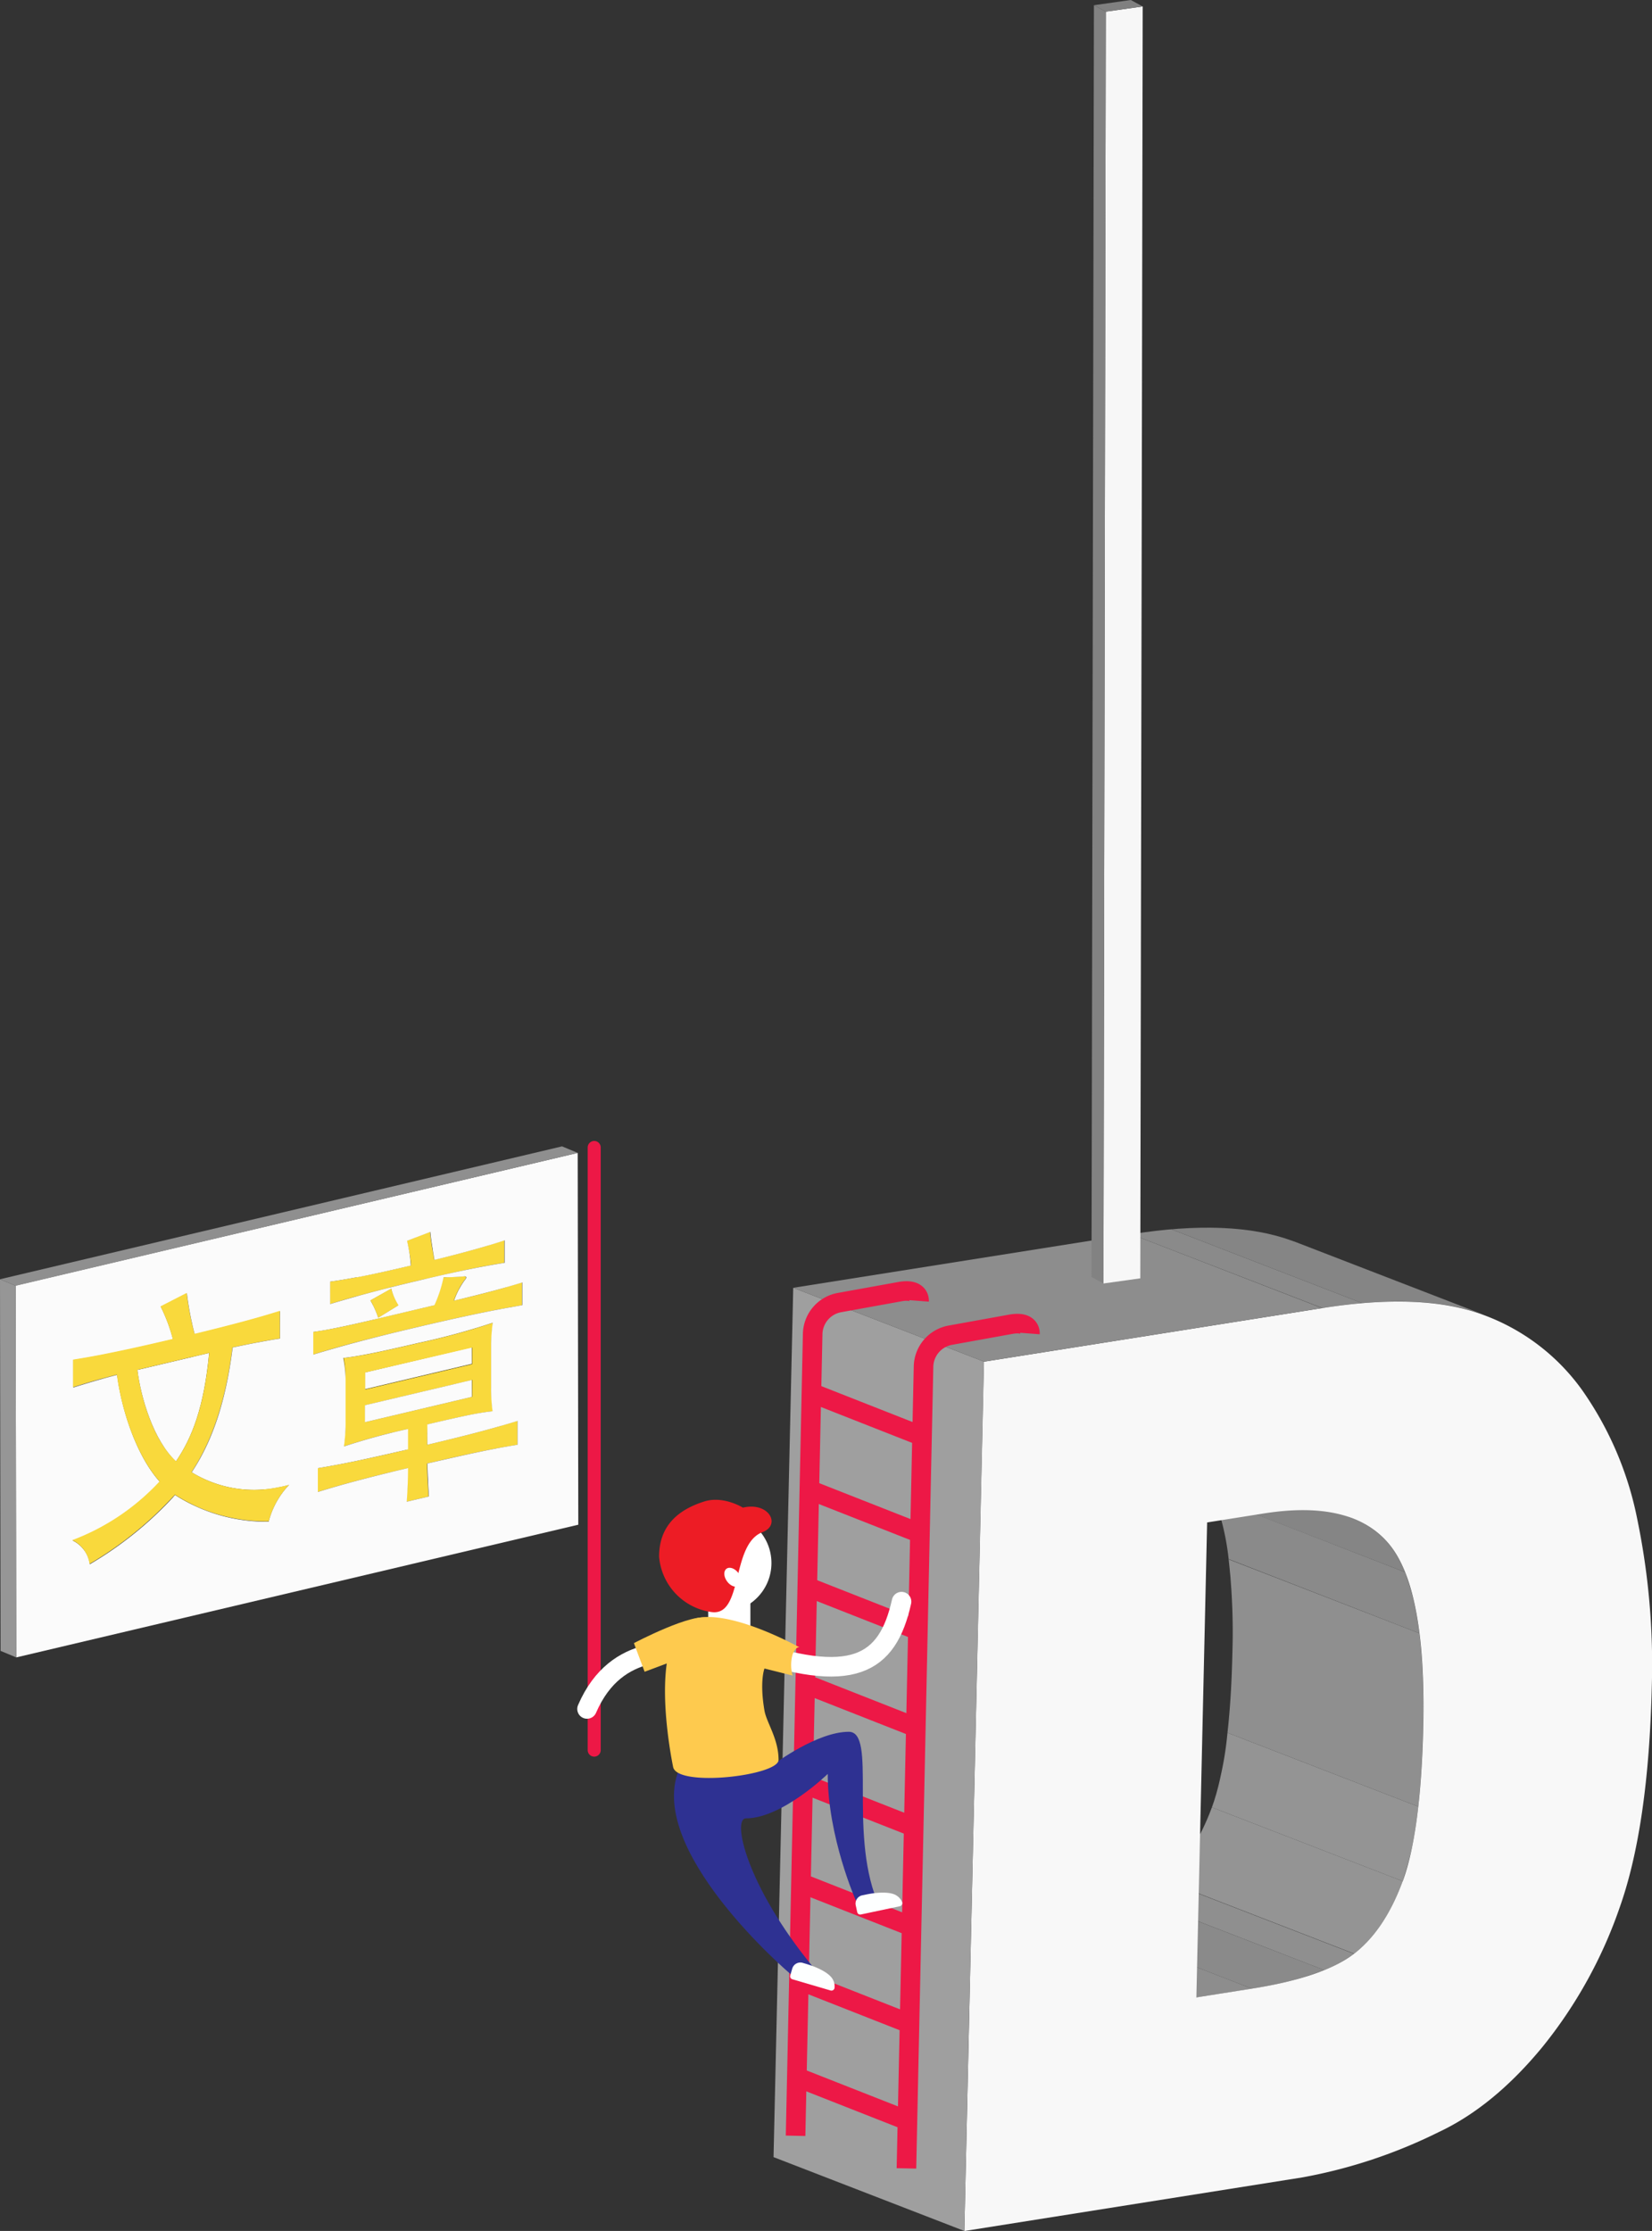 <svg xmlns="http://www.w3.org/2000/svg" xmlns:xlink="http://www.w3.org/1999/xlink" viewBox="0 0 253.33 341.99"><rect x="0" y="0" width="253.33" height="341.99" fill="#333333" stroke="none"/><defs><style>.cls-1,.cls-16,.cls-76,.cls-79{fill:none;}.cls-2{isolation:isolate;}.cls-3{clip-path:url(#clip-path);}.cls-4{fill:#8a8a8a;}.cls-5{fill:#8f8f8f;}.cls-6{fill:#949494;}.cls-7{fill:#8d8d8d;}.cls-8{clip-path:url(#clip-path-2);}.cls-9{fill:#858585;}.cls-10{clip-path:url(#clip-path-3);}.cls-11{fill:#f8f8f8;}.cls-12{fill:#9f9f9f;}.cls-13{fill:#f7f7f7;}.cls-14{fill:#828282;}.cls-15{fill:gray;}.cls-16,.cls-76{stroke:#ed1846;}.cls-16,.cls-76,.cls-79{stroke-miterlimit:10;}.cls-16,.cls-79{stroke-width:3px;}.cls-17{fill:#969696;}.cls-18{clip-path:url(#clip-path-4);}.cls-19{clip-path:url(#clip-path-5);}.cls-20{fill:#958224;}.cls-21{clip-path:url(#clip-path-6);}.cls-22{clip-path:url(#clip-path-7);}.cls-23{clip-path:url(#clip-path-8);}.cls-24{clip-path:url(#clip-path-9);}.cls-25{clip-path:url(#clip-path-10);}.cls-26{fill:#897721;}.cls-27{clip-path:url(#clip-path-11);}.cls-28{clip-path:url(#clip-path-12);}.cls-29{clip-path:url(#clip-path-13);}.cls-30{clip-path:url(#clip-path-14);}.cls-31{clip-path:url(#clip-path-15);}.cls-32{clip-path:url(#clip-path-16);}.cls-33{fill:#847220;}.cls-34{clip-path:url(#clip-path-17);}.cls-35{fill:#8e7b22;}.cls-36{clip-path:url(#clip-path-18);}.cls-37{clip-path:url(#clip-path-19);}.cls-38{clip-path:url(#clip-path-20);}.cls-39{clip-path:url(#clip-path-21);}.cls-40{fill:#fbfbfb;}.cls-41{fill:#f9d93c;}.cls-42{clip-path:url(#clip-path-22);}.cls-43{clip-path:url(#clip-path-23);}.cls-44{clip-path:url(#clip-path-24);}.cls-45{clip-path:url(#clip-path-25);}.cls-46{fill:#999;}.cls-47{fill:#927f23;}.cls-48{clip-path:url(#clip-path-26);}.cls-49{clip-path:url(#clip-path-27);}.cls-50{fill:#968324;}.cls-51{clip-path:url(#clip-path-28);}.cls-52{clip-path:url(#clip-path-29);}.cls-53{clip-path:url(#clip-path-30);}.cls-54{clip-path:url(#clip-path-31);}.cls-55{clip-path:url(#clip-path-32);}.cls-56{clip-path:url(#clip-path-33);}.cls-57{clip-path:url(#clip-path-34);}.cls-58{clip-path:url(#clip-path-35);}.cls-59{clip-path:url(#clip-path-36);}.cls-60{clip-path:url(#clip-path-37);}.cls-61{clip-path:url(#clip-path-38);}.cls-62{clip-path:url(#clip-path-39);}.cls-63{clip-path:url(#clip-path-40);}.cls-64{clip-path:url(#clip-path-41);}.cls-65{clip-path:url(#clip-path-42);}.cls-66{clip-path:url(#clip-path-43);}.cls-67{clip-path:url(#clip-path-44);}.cls-68{clip-path:url(#clip-path-45);}.cls-69{clip-path:url(#clip-path-46);}.cls-70{clip-path:url(#clip-path-47);}.cls-71{clip-path:url(#clip-path-48);}.cls-72{clip-path:url(#clip-path-49);}.cls-73{clip-path:url(#clip-path-50);}.cls-74{clip-path:url(#clip-path-51);}.cls-75{clip-path:url(#clip-path-52);}.cls-76,.cls-79{stroke-linecap:round;}.cls-76{stroke-width:2px;}.cls-77{fill:#fff;}.cls-78{fill:#ed1c25;}.cls-79{stroke:#fff;}.cls-80{fill:#2e3192;}.cls-81{fill:#fdffff;}.cls-82{fill:#feca4e;}</style><clipPath id="clip-path"><path class="cls-1" d="M192,304.85l-29.25-11.33q10.94-1.72,15.62-5.33t7.47-11.14l29.26,11.32q-2.79,7.56-7.47,11.14T192,304.85Z"/></clipPath><clipPath id="clip-path-2"><path class="cls-1" d="M178.19,221.44l29.25,11.32a13.39,13.39,0,0,1,5.6,4q5.67,6.88,5.2,28.07-.36,16-3.14,23.55l-29.26-11.32q2.78-7.55,3.14-23.55.48-21.19-5.19-28.07A13.45,13.45,0,0,0,178.19,221.44Z"/></clipPath><clipPath id="clip-path-3"><path class="cls-1" d="M198.7,190.4,228,201.72l-.57-.21q-9.31-3.42-24.65-1L173.48,189.2q15.33-2.43,24.65,1Z"/></clipPath><clipPath id="clip-path-4"><path class="cls-1" d="M73.58,221.06c1.2-.23,2.31-.42,3.36-.59l2.4,1c-1,.17-2.16.36-3.36.59Z"/></clipPath><clipPath id="clip-path-5"><path class="cls-1" d="M75.54,216.33l-2.4-1a25.26,25.26,0,0,1-.22-3.73l2.4,1A25.26,25.26,0,0,0,75.54,216.33Z"/></clipPath><clipPath id="clip-path-6"><path class="cls-1" d="M76.61,200.69l-2.4-1,3.44-.62,2.4,1Z"/></clipPath><clipPath id="clip-path-7"><path class="cls-1" d="M75.31,206.21l-2.4-1a24.74,24.74,0,0,1,.25-3.44l2.4,1A25,25,0,0,0,75.31,206.21Z"/></clipPath><clipPath id="clip-path-8"><path class="cls-1" d="M65.73,229.4l-2.4-1c-.11-1.65-.19-3.53-.23-5.06l2.4,1C65.54,225.87,65.62,227.75,65.73,229.4Z"/></clipPath><clipPath id="clip-path-9"><path class="cls-1" d="M63.1,223.34c4.35-1,7.67-1.74,10.48-2.28l2.4,1c-2.81.53-6.13,1.26-10.48,2.28Z"/></clipPath><clipPath id="clip-path-10"><path class="cls-1" d="M65.5,221.47l-2.4-1c6.2-1.46,10.31-2.56,13.83-3.65l2.4,1C75.81,218.91,71.7,220,65.5,221.47Z"/></clipPath><clipPath id="clip-path-11"><path class="cls-1" d="M65.5,218.35l-2.4-1c3.35-.79,5.45-1.26,7-1.56,1.21-.23,2.11-.36,3-.46l2.4,1c-.91.1-1.81.23-3,.46C71,217.09,68.85,217.56,65.5,218.35Z"/></clipPath><clipPath id="clip-path-12"><path class="cls-1" d="M62.33,230.2l-2.4-1c.14-1.75.21-3.66.21-5.16l2.39,1C62.54,226.54,62.47,228.45,62.33,230.2Z"/></clipPath><clipPath id="clip-path-13"><path class="cls-1" d="M71.48,193.18c1.25-.23,2.38-.43,3.45-.6l2.4,1c-1.07.17-2.2.37-3.45.6l-.28-.11-.29-.13-.31-.13-.32-.13-.31-.13-.31-.13-.29-.12Z"/></clipPath><clipPath id="clip-path-14"><path class="cls-1" d="M69,194.68l2.4,1c.17.07.15.28-.1.53a11.91,11.91,0,0,0-1.66,3.17l-2.4-1a11.91,11.91,0,0,1,1.66-3.17C69.1,195,69.12,194.75,69,194.68Z"/></clipPath><clipPath id="clip-path-15"><path class="cls-1" d="M69.59,199.38l-2.4-1c4.34-1,7.56-1.88,10.46-2.79l2.4,1C77.15,197.5,73.92,198.34,69.59,199.38Z"/></clipPath><clipPath id="clip-path-16"><path class="cls-1" d="M69,194.68l2.4,1a.61.61,0,0,0-.25,0,30.51,30.51,0,0,1-3.12.13l-2.4-1c1,0,2.46,0,3.12-.12A.49.49,0,0,1,69,194.68Z"/></clipPath><clipPath id="clip-path-17"><path class="cls-1" d="M66.58,200.08l-2.4-1a20,20,0,0,0,1.4-4.29l2.4,1A20,20,0,0,1,66.58,200.08Z"/></clipPath><clipPath id="clip-path-18"><path class="cls-1" d="M66.57,193.13l-2.4-1c4.68-1.15,7.94-2.06,10.76-3l2.4,1C74.51,191.07,71.25,192,66.57,193.13Z"/></clipPath><clipPath id="clip-path-19"><path class="cls-1" d="M61.54,195.35c4.16-1,7.31-1.67,9.94-2.17l2.4,1c-2.63.5-5.78,1.19-9.94,2.17l-.28-.12-.29-.12-.31-.13-.32-.13-.31-.13-.31-.13-.3-.12Z"/></clipPath><clipPath id="clip-path-20"><path class="cls-1" d="M52.7,221.73l-2.4-1a98.84,98.84,0,0,1,9.83-2.68l2.4,1A98.84,98.84,0,0,0,52.7,221.73Z"/></clipPath><clipPath id="clip-path-21"><path class="cls-1" d="M48.7,228.71l-2.4-1c3.53-1.1,7.65-2.21,13.84-3.67l2.39,1C56.34,226.5,52.23,227.61,48.7,228.71Z"/></clipPath><clipPath id="clip-path-22"><path class="cls-1" d="M66.57,193.13l-2.4-1c-.26-1.57-.53-3.13-.63-4.3l2.4,1C66,190,66.31,191.56,66.57,193.13Z"/></clipPath><clipPath id="clip-path-23"><path class="cls-1" d="M52.7,221.73l-2.4-1a25.07,25.07,0,0,0,.26-3.85l2.4,1A25.07,25.07,0,0,1,52.7,221.73Z"/></clipPath><clipPath id="clip-path-24"><path class="cls-1" d="M48.7,225.06l-2.4-1c1.05-.18,2.15-.37,3.34-.6,2.83-.53,6.15-1.25,10.49-2.28l2.4,1c-4.34,1-7.66,1.75-10.49,2.28C50.85,224.69,49.75,224.88,48.7,225.06Z"/></clipPath><clipPath id="clip-path-25"><path class="cls-1" d="M61.12,200.1l-2.4-1a8.35,8.35,0,0,1-1.11-2.55l2.4,1A8.35,8.35,0,0,0,61.12,200.1Z"/></clipPath><clipPath id="clip-path-26"><path class="cls-1" d="M63,194l-2.4-1A22.92,22.92,0,0,0,60,189.2l2.4,1A22.92,22.92,0,0,1,63,194Z"/></clipPath><clipPath id="clip-path-27"><path class="cls-1" d="M58,202l-2.4-1a14.12,14.12,0,0,0-1.19-2.67l2.4,1A14.48,14.48,0,0,1,58,202Z"/></clipPath><clipPath id="clip-path-28"><path class="cls-1" d="M52.68,208.17l-2.4-1c1-.13,2-.27,3.47-.54,1.74-.34,4.11-.85,8-1.76a109.91,109.91,0,0,0,11.45-3.1l2.4,1a106.31,106.31,0,0,1-11.45,3.11c-3.85.9-6.22,1.42-8,1.75C54.73,207.89,53.73,208,52.68,208.17Z"/></clipPath><clipPath id="clip-path-29"><path class="cls-1" d="M53,211.5l-2.4-1a18.34,18.34,0,0,0-.27-3.33l2.4,1A18.34,18.34,0,0,1,53,211.5Z"/></clipPath><clipPath id="clip-path-30"><path class="cls-1" d="M41.21,233.21l-2.4-1a12.84,12.84,0,0,1,3.11-5.58l2.4,1A12.79,12.79,0,0,0,41.21,233.21Z"/></clipPath><clipPath id="clip-path-31"><path class="cls-1" d="M42.63,228l-2.4-1c.56-.11,1.12-.24,1.69-.39l2.4,1C43.75,227.78,43.19,227.91,42.63,228Z"/></clipPath><clipPath id="clip-path-32"><path class="cls-1" d="M48,207.65l-2.4-1c3.85-1.18,8.67-2.5,16-4.22,5.34-1.26,9.31-2.11,12.62-2.74l2.4,1c-3.31.63-7.28,1.48-12.62,2.74C56.68,205.15,51.86,206.47,48,207.65Z"/></clipPath><clipPath id="clip-path-33"><path class="cls-1" d="M48.19,198.9c3.3-1,7.27-2.12,13.35-3.55l2.4,1c-6.08,1.43-10,2.51-13.36,3.55Z"/></clipPath><clipPath id="clip-path-34"><path class="cls-1" d="M48,204.17l-2.4-1c.92-.13,1.82-.28,2.86-.48,1.64-.31,3.62-.75,6.6-1.45l2.4,1c-3,.7-5,1.14-6.6,1.45C49.82,203.89,48.92,204,48,204.17Z"/></clipPath><clipPath id="clip-path-35"><path class="cls-1" d="M50.58,196.46l-2.4-1c1.27-.17,2.63-.4,4.17-.69,2.28-.43,4.95-1,8.29-1.81l2.4,1c-3.34.79-6,1.38-8.29,1.81C53.21,196.06,51.85,196.29,50.58,196.46Z"/></clipPath><clipPath id="clip-path-36"><path class="cls-1" d="M30.62,231.16l-2.4-1a26.29,26.29,0,0,0,10.59,2.05l2.4,1A26.29,26.29,0,0,1,30.62,231.16Z"/></clipPath><clipPath id="clip-path-37"><path class="cls-1" d="M32,227l-2.4-1a18.29,18.29,0,0,0,10.65,1l2.4,1A18.21,18.21,0,0,1,32,227Z"/></clipPath><clipPath id="clip-path-38"><path class="cls-1" d="M29.58,226A19,19,0,0,1,27,224.69l2.4,1A19.55,19.55,0,0,0,32,227Z"/></clipPath><clipPath id="clip-path-39"><path class="cls-1" d="M30.62,231.16l-2.4-1a20.89,20.89,0,0,1-3.81-2l2.4,1A21.53,21.53,0,0,0,30.62,231.16Z"/></clipPath><clipPath id="clip-path-40"><path class="cls-1" d="M29.4,225.69l-2.4-1c3-4.52,5.18-10.42,6.28-19.13l2.4,1C34.58,215.27,32.36,221.17,29.4,225.69Z"/></clipPath><clipPath id="clip-path-41"><path class="cls-1" d="M35.68,206.56l-2.4-1c1.43-.3,2.73-.57,3.93-.79s2.3-.43,3.34-.58l2.4,1c-1,.15-2.14.35-3.34.58S37.11,206.26,35.68,206.56Z"/></clipPath><clipPath id="clip-path-42"><path class="cls-1" d="M27,224l-2.4-1c2.48-3.63,4.32-8.34,5.09-16.62l2.4,1C31.31,215.64,29.47,220.35,27,224Z"/></clipPath><clipPath id="clip-path-43"><path class="cls-1" d="M29.85,204.49l-2.4-1c5.75-1.4,9.72-2.46,13.09-3.53l2.4,1C39.57,202,35.6,203.09,29.85,204.49Z"/></clipPath><clipPath id="clip-path-44"><path class="cls-1" d="M13.73,239.74l-2.4-1a55.92,55.92,0,0,0,13.08-10.61l2.4,1A55.92,55.92,0,0,1,13.73,239.74Z"/></clipPath><clipPath id="clip-path-45"><path class="cls-1" d="M29.85,204.49l-2.4-1a46.73,46.73,0,0,1-1.2-6.27l2.4,1A46.73,46.73,0,0,0,29.85,204.49Z"/></clipPath><clipPath id="clip-path-46"><path class="cls-1" d="M13.73,239.74l-2.4-1a4.74,4.74,0,0,0-2.64-3.64l2.4,1A4.75,4.75,0,0,1,13.73,239.74Z"/></clipPath><clipPath id="clip-path-47"><path class="cls-1" d="M11.09,236.1l-2.4-1a35.06,35.06,0,0,0,13.38-9l2.4,1A35.06,35.06,0,0,1,11.09,236.1Z"/></clipPath><clipPath id="clip-path-48"><path class="cls-1" d="M27,224l-2.4-1c-3.46-3.19-5.4-9.74-5.92-14l2.4,1C21.59,214.24,23.53,220.79,27,224Z"/></clipPath><clipPath id="clip-path-49"><path class="cls-1" d="M26.48,205.29l-2.4-1a25.43,25.43,0,0,0-1.87-5l2.4,1A25.58,25.58,0,0,1,26.48,205.29Z"/></clipPath><clipPath id="clip-path-50"><path class="cls-1" d="M24.47,227.13l-2.4-1c-3.53-3.93-5.84-10.91-6.55-16.38l2.4,1C18.63,216.22,20.94,223.2,24.47,227.13Z"/></clipPath><clipPath id="clip-path-51"><path class="cls-1" d="M11.2,212.68l-2.4-1c2-.63,4.19-1.29,6.72-1.93l2.4,1C15.39,211.39,13.17,212.05,11.2,212.68Z"/></clipPath><clipPath id="clip-path-52"><path class="cls-1" d="M11.19,208.46l-2.4-1c1.2-.18,2.47-.4,3.86-.67,3-.58,6.67-1.37,11.43-2.49l2.4,1c-4.76,1.12-8.39,1.91-11.43,2.49C13.66,208.05,12.39,208.27,11.19,208.46Z"/></clipPath></defs><title>资源 11</title><g id="图层_2" data-name="图层 2"><g id="D"><g class="cls-2"><g class="cls-2"><g class="cls-3"><g class="cls-2"><path class="cls-4" d="M192,304.85l-29.25-11.33a51.27,51.27,0,0,0,11.07-2.83L203.08,302A51.33,51.33,0,0,1,192,304.85"/><path class="cls-5" d="M203.08,302l-29.26-11.32a19.12,19.12,0,0,0,4.55-2.5l0,0,29.25,11.32,0,0a19.53,19.53,0,0,1-4.55,2.5"/><path class="cls-6" d="M207.66,299.48l-29.25-11.32c3.1-2.39,5.59-6.1,7.43-11.11l29.26,11.32q-2.78,7.53-7.44,11.11"/></g></g></g><polygon class="cls-7" points="183.46 306.2 154.2 294.88 162.75 293.52 192 304.85 183.46 306.2"/><g class="cls-2"><g class="cls-8"><g class="cls-2"><path class="cls-6" d="M215.1,288.37l-29.26-11.32a50.34,50.34,0,0,0,2.39-11.43l29.26,11.32a50.64,50.64,0,0,1-2.39,11.43"/><path class="cls-5" d="M217.49,276.94l-29.26-11.32q.6-5.3.75-12.12a99.6,99.6,0,0,0-.57-14.46l29.25,11.33a100.82,100.82,0,0,1,.58,14.45q-.17,6.82-.75,12.12"/><path class="cls-4" d="M217.66,250.37,188.41,239a38.56,38.56,0,0,0-2.21-9.38L215.45,241a38,38,0,0,1,2.21,9.38"/><path class="cls-9" d="M215.45,241,186.2,229.66a16.14,16.14,0,0,0-2.41-4.23,13.45,13.45,0,0,0-5.6-4l29.25,11.32a13.39,13.39,0,0,1,5.6,4,15.93,15.93,0,0,1,2.41,4.24"/></g></g></g><g class="cls-2"><g class="cls-10"><g class="cls-2"><path class="cls-4" d="M202.73,200.52,173.48,189.2q3.2-.51,6.14-.76l29.26,11.32q-2.94.26-6.15.76"/><path class="cls-9" d="M208.88,199.76l-29.26-11.32q11.15-1,18.51,1.74l.57.22L228,201.72l-.57-.21q-7.37-2.7-18.5-1.75"/></g></g></g><path class="cls-11" d="M251.11,233.08a109.89,109.89,0,0,1,2.19,25.37q-.5,21.36-4.87,33.79a70.49,70.49,0,0,1-11.89,21.53q-7.5,9.12-15.95,13.08a78.43,78.43,0,0,1-20.88,6.93L147.88,342l3-133.26,51.84-8.21q15.33-2.43,24.65,1a32.26,32.26,0,0,1,15.28,11.61A51.93,51.93,0,0,1,251.11,233.08Zm-36,55.29q2.76-7.55,3.14-23.55.48-21.18-5.2-28.07T193.81,232l-8.7,1.38-1.65,72.81,8.54-1.35q10.94-1.74,15.63-5.34t7.47-11.14"/><polygon class="cls-12" points="147.88 341.99 118.62 330.67 121.64 197.41 150.9 208.73 147.88 341.99"/><polygon class="cls-7" points="150.9 208.73 121.64 197.41 173.48 189.2 202.73 200.52 150.9 208.73"/></g><g id="Pole"><g class="cls-2"><polygon class="cls-13" points="175.23 0.99 174.86 195.96 169.21 196.75 169.57 1.79 175.23 0.99"/><polygon class="cls-14" points="169.21 196.75 167.38 195.76 167.75 0.8 169.57 1.79 169.21 196.75"/><polygon class="cls-15" points="169.57 1.79 167.75 0.8 173.4 0 175.23 0.99 169.57 1.79"/></g></g><g id="梯子"><path class="cls-16" d="M122,327.4l2.62-122.86a5,5,0,0,1,4.14-4.87L138,198c3.09-.56,2.94,1.42,2.94,1.42"/><path class="cls-16" d="M139,332.4l2.62-122.86a5,5,0,0,1,4.14-4.87L155,203c3.09-.56,2.94,1.42,2.94,1.42"/><line class="cls-16" x1="124.41" y1="213.49" x2="140.98" y2="220.01"/><line class="cls-16" x1="124.41" y1="228.49" x2="140.98" y2="235.01"/><line class="cls-16" x1="124.41" y1="243.49" x2="140.98" y2="250.01"/><line class="cls-16" x1="124.41" y1="258.49" x2="140.98" y2="265.01"/><line class="cls-16" x1="123.41" y1="273.49" x2="139.98" y2="280.01"/><line class="cls-16" x1="122.41" y1="288.49" x2="138.98" y2="295.01"/><line class="cls-16" x1="122.41" y1="303.49" x2="138.98" y2="310.01"/><line class="cls-16" x1="138.98" y1="325.01" x2="122.41" y2="318.49"/></g><g id="文章"><g class="cls-2"><polygon class="cls-17" points="79.34 221.47 76.94 220.47 76.93 216.82 79.33 217.81 79.34 221.47"/><g class="cls-2"><g class="cls-18"><g class="cls-2"><path class="cls-4" d="M76,222.06l-2.4-1c1.2-.23,2.31-.42,3.36-.59l2.4,1c-1,.17-2.16.36-3.36.59"/></g></g></g><g class="cls-2"><g class="cls-19"><g class="cls-2"><path class="cls-9" d="M75.54,216.33l-2.4-1v-.07l2.4,1v.07"/><path class="cls-4" d="M75.53,216.26l-2.4-1a25.1,25.1,0,0,1-.21-3.66l2.4,1a25.1,25.1,0,0,0,.21,3.66"/></g></g></g><polygon class="cls-17" points="80.05 200.07 77.65 199.07 77.65 195.59 80.05 196.59 80.05 200.07"/><polygon class="cls-17" points="75.32 212.6 72.92 211.6 72.91 205.21 75.31 206.21 75.32 212.6"/><polygon class="cls-20" points="72.36 214.13 69.96 213.13 69.95 210.54 72.35 211.54 72.36 214.13"/><g class="cls-2"><g class="cls-21"><g class="cls-2"><path class="cls-4" d="M76.61,200.69l-2.4-1,3.44-.62,2.4,1-3.44.62"/></g></g></g><g class="cls-2"><g class="cls-22"><g class="cls-2"><path class="cls-4" d="M75.31,206.21l-2.4-1a26.35,26.35,0,0,1,.2-3.11l2.4,1a26.66,26.66,0,0,0-.2,3.12"/><path class="cls-5" d="M75.51,203.09l-2.4-1c0-.13,0-.24,0-.33l2.4,1c0,.1,0,.21,0,.33"/></g></g></g><g class="cls-2"><g class="cls-23"><g class="cls-2"><path class="cls-4" d="M65.73,229.4l-2.4-1c-.11-1.65-.19-3.53-.23-5.06l2.4,1c0,1.53.12,3.41.23,5.06"/></g></g></g><g class="cls-2"><g class="cls-24"><g class="cls-2"><path class="cls-4" d="M65.5,224.34l-2.4-1c4.35-1,7.67-1.74,10.48-2.28l2.4,1c-2.81.53-6.13,1.26-10.48,2.28"/></g></g></g><polygon class="cls-20" points="72.35 209.06 69.95 208.07 69.94 205.52 72.34 206.52 72.35 209.06"/><polygon class="cls-5" points="62.33 230.2 59.93 229.2 63.33 228.4 65.73 229.4 62.33 230.2"/><g class="cls-2"><g class="cls-25"><g class="cls-2"><path class="cls-26" d="M65.5,221.47l-2.4-1c6.2-1.46,10.31-2.56,13.83-3.65l2.4,1c-3.52,1.09-7.63,2.19-13.83,3.65"/></g></g></g><polygon class="cls-17" points="77.33 193.58 74.93 192.58 74.93 189.14 77.33 190.14 77.33 193.58"/><polygon class="cls-17" points="65.5 221.47 63.1 220.47 63.1 217.35 65.5 218.35 65.5 221.47"/><g class="cls-2"><g class="cls-27"><g class="cls-2"><path class="cls-4" d="M65.5,218.35l-2.4-1c3.35-.79,5.45-1.26,7-1.56,1.21-.23,2.11-.36,3-.46l2.4,1c-.91.1-1.81.23-3,.46-1.57.3-3.67.77-7,1.56"/></g></g></g><g class="cls-2"><g class="cls-28"><g class="cls-2"><path class="cls-26" d="M62.33,230.2l-2.4-1c.14-1.75.21-3.66.21-5.16l2.39,1c0,1.5-.06,3.41-.2,5.16"/></g></g></g><g class="cls-2"><g class="cls-29"><g class="cls-2"><path class="cls-4" d="M50.58,199.9l-2.39-1c3.3-1,7.27-2.12,13.35-3.55,4.16-1,7.31-1.67,9.94-2.17,1.25-.23,2.38-.43,3.45-.6l2.4,1c-1.07.17-2.2.37-3.45.6-2.63.5-5.78,1.19-9.94,2.17-6.08,1.43-10,2.51-13.36,3.55"/></g></g></g><polygon class="cls-20" points="62.53 222.18 60.13 221.18 60.13 218.06 62.53 219.05 62.53 222.18"/><g class="cls-2"><g class="cls-30"><g class="cls-2"><path class="cls-5" d="M69.59,199.38l-2.4-1a11.91,11.91,0,0,1,1.66-3.17.73.73,0,0,0,.21-.34l2.4,1a.73.73,0,0,1-.21.34,11.91,11.91,0,0,0-1.66,3.17"/><path class="cls-4" d="M71.46,195.87l-2.4-1v-.06l2.4,1v.06"/><path class="cls-9" d="M71.46,195.81l-2.4-1a.18.18,0,0,0-.11-.13l2.4,1a.18.18,0,0,1,.11.13"/></g></g></g><g class="cls-2"><g class="cls-31"><g class="cls-2"><path class="cls-26" d="M69.59,199.38l-2.4-1c4.34-1,7.56-1.88,10.46-2.79l2.4,1c-2.9.91-6.13,1.75-10.46,2.79"/></g></g></g><g class="cls-2"><g class="cls-32"><g class="cls-2"><path class="cls-33" d="M68,195.79l-2.4-1c1,0,2.38,0,3.07-.12l2.4,1c-.69.07-2,.13-3.07.12"/><path class="cls-26" d="M71.05,195.67l-2.4-1h.07l2.4,1h-.07"/><path class="cls-33" d="M71.12,195.66l-2.4-1a.51.51,0,0,1,.23,0l2.4,1a.51.51,0,0,0-.23,0"/></g></g></g><g class="cls-2"><g class="cls-34"><g class="cls-2"><path class="cls-35" d="M66.58,200.08l-2.4-1a20,20,0,0,0,1.4-4.29l2.4,1a20,20,0,0,1-1.4,4.29"/></g></g></g><g class="cls-2"><g class="cls-36"><g class="cls-2"><path class="cls-26" d="M66.57,193.13l-2.4-1c4.68-1.15,7.94-2.06,10.76-3l2.4,1c-2.82.93-6.08,1.84-10.76,3"/></g></g></g><polygon class="cls-35" points="55.96 218.01 53.56 217.01 69.96 213.13 72.36 214.13 55.96 218.01"/><g class="cls-2"><g class="cls-37"><g class="cls-2"><path class="cls-4" d="M50.58,199.9l-2.39-1c3.3-1,7.27-2.12,13.35-3.55,4.16-1,7.31-1.67,9.94-2.17,1.25-.23,2.38-.43,3.45-.6l2.4,1c-1.07.17-2.2.37-3.45.6-2.63.5-5.78,1.19-9.94,2.17-6.08,1.43-10,2.51-13.36,3.55"/></g></g></g><polygon class="cls-17" points="55.96 218.01 53.56 217.01 53.56 214.41 55.96 215.41 55.96 218.01"/><polygon class="cls-5" points="55.96 215.41 53.56 214.41 69.95 210.54 72.35 211.54 55.96 215.41"/><g class="cls-2"><g class="cls-38"><g class="cls-2"><path class="cls-4" d="M52.7,221.73l-2.4-1a98.84,98.84,0,0,1,9.83-2.68l2.4,1a98.84,98.84,0,0,0-9.83,2.68"/></g></g></g><polygon class="cls-35" points="55.95 212.95 53.55 211.95 69.95 208.07 72.35 209.06 55.95 212.95"/><g class="cls-2"><g class="cls-39"><g class="cls-2"><path class="cls-4" d="M48.7,228.71l-2.4-1c3.53-1.1,7.65-2.21,13.84-3.67l2.39,1c-6.19,1.46-10.3,2.57-13.83,3.67"/></g></g></g><polygon class="cls-5" points="55.95 210.39 53.55 209.39 69.94 205.52 72.34 206.52 55.95 210.39"/><polygon class="cls-17" points="55.95 212.95 53.55 211.95 53.55 209.39 55.95 210.39 55.95 212.95"/><polygon class="cls-40" points="72.34 206.52 72.35 209.06 55.95 212.95 55.95 210.39 72.34 206.52"/><path class="cls-41" d="M65.5,221.47c6.2-1.46,10.31-2.56,13.83-3.65v3.65c-1,.17-2.16.36-3.36.59-2.81.53-6.13,1.26-10.48,2.28,0,1.53.12,3.41.23,5.06l-3.4.8c.14-1.75.21-3.66.2-5.16-6.19,1.46-10.3,2.57-13.83,3.67v-3.65c1-.18,2.15-.37,3.34-.6,2.83-.53,6.15-1.25,10.49-2.28v-3.13a98.84,98.84,0,0,0-9.83,2.68,25.07,25.07,0,0,0,.26-3.85V211.5a18.34,18.34,0,0,0-.27-3.33c1-.13,2-.28,3.47-.55,1.74-.33,4.11-.85,8-1.75a106.31,106.31,0,0,0,11.45-3.11,25,25,0,0,0-.25,3.45v6.39a25.26,25.26,0,0,0,.22,3.73c-.91.1-1.81.23-3,.46-1.57.3-3.67.77-7,1.56ZM56,218l16.4-3.88v-2.59L56,215.41V218m0-7.62V213l16.4-3.88v-2.55L56,210.39"/><polygon class="cls-40" points="72.35 211.54 72.36 214.13 55.96 218.01 55.96 215.41 72.35 211.54"/><g class="cls-2"><g class="cls-42"><g class="cls-2"><path class="cls-4" d="M66.57,193.13l-2.4-1c-.26-1.57-.53-3.13-.63-4.3l2.4,1c.1,1.17.37,2.73.63,4.3"/></g></g></g><g class="cls-2"><g class="cls-43"><g class="cls-2"><path class="cls-35" d="M52.7,221.73l-2.4-1,0-.17,2.39,1a1,1,0,0,1,0,.17"/><path class="cls-26" d="M52.72,221.56l-2.39-1a25.73,25.73,0,0,0,.23-3.68l2.4,1a24.27,24.27,0,0,1-.24,3.68"/></g></g></g><g class="cls-2"><g class="cls-44"><g class="cls-2"><path class="cls-26" d="M48.7,225.06l-2.4-1c1.05-.18,2.15-.37,3.34-.6,2.83-.53,6.15-1.25,10.49-2.28l2.4,1c-4.34,1-7.66,1.75-10.49,2.28-1.19.23-2.29.42-3.34.6"/></g></g></g><polygon class="cls-20" points="48.7 228.71 46.3 227.71 46.3 224.06 48.7 225.06 48.7 228.71"/><polygon class="cls-35" points="57.46 202.24 55.06 201.24 64.18 199.09 66.58 200.08 57.46 202.24"/><g class="cls-2"><g class="cls-45"><g class="cls-2"><path class="cls-9" d="M61.12,200.1l-2.4-1a8.35,8.35,0,0,1-1.11-2.55l2.4,1a8.35,8.35,0,0,0,1.11,2.55"/></g></g></g><polygon class="cls-46" points="58.01 202.02 55.61 201.02 58.72 199.1 61.12 200.1 58.01 202.02"/><polygon class="cls-47" points="62.37 190.2 59.97 189.2 63.54 187.83 65.94 188.83 62.37 190.2"/><g class="cls-2"><g class="cls-48"><g class="cls-2"><path class="cls-26" d="M63,194l-2.4-1c0-.55-.12-1.11-.22-1.68l2.4,1c.1.57.17,1.13.22,1.68"/><path class="cls-33" d="M62.82,192.28l-2.4-1c-.12-.69-.27-1.38-.45-2.08l2.4,1c.18.7.33,1.39.45,2.08"/></g></g></g><polygon class="cls-20" points="52.95 217.88 50.56 216.88 50.55 210.5 52.95 211.5 52.95 217.88"/><g class="cls-2"><g class="cls-49"><g class="cls-2"><path class="cls-33" d="M58,202l-2.4-1a14.12,14.12,0,0,0-1.19-2.67l2.4,1A14.48,14.48,0,0,1,58,202"/></g></g></g><polygon class="cls-50" points="56.82 199.35 54.42 198.35 57.61 196.55 60.01 197.54 56.82 199.35"/><g class="cls-2"><g class="cls-51"><g class="cls-2"><path class="cls-26" d="M52.68,208.17l-2.4-1c1-.13,2-.27,3.47-.54,1.74-.34,4.11-.85,8-1.76a109.91,109.91,0,0,0,11.45-3.1l2.4,1a106.31,106.31,0,0,1-11.45,3.11c-3.85.9-6.22,1.42-8,1.75-1.42.27-2.42.42-3.47.55"/></g></g></g><g class="cls-2"><g class="cls-52"><g class="cls-2"><path class="cls-26" d="M53,211.5l-2.4-1a19.4,19.4,0,0,0-.22-3.06l2.4,1A19.4,19.4,0,0,1,53,211.5"/><path class="cls-33" d="M52.73,208.44l-2.4-1a2.56,2.56,0,0,0,0-.27l2.4,1a2.56,2.56,0,0,1,0,.27"/></g></g></g><g class="cls-2"><g class="cls-53"><g class="cls-2"><path class="cls-5" d="M41.21,233.21l-2.4-1a12.84,12.84,0,0,1,3.11-5.58l2.4,1a12.79,12.79,0,0,0-3.11,5.58"/></g></g></g><g class="cls-2"><g class="cls-54"><g class="cls-2"><path class="cls-26" d="M42.63,228l-2.4-1c.56-.11,1.12-.24,1.69-.39l2.4,1c-.57.15-1.13.28-1.69.38"/></g></g></g><g class="cls-2"><g class="cls-55"><g class="cls-2"><path class="cls-4" d="M48,207.65l-2.4-1c3.85-1.18,8.67-2.5,16-4.22,5.34-1.26,9.31-2.11,12.62-2.74l2.4,1c-3.31.63-7.28,1.48-12.62,2.74-7.31,1.72-12.13,3-16,4.22"/></g></g></g><g class="cls-2"><g class="cls-56"><g class="cls-2"><path class="cls-4" d="M50.58,199.9l-2.39-1c3.3-1,7.27-2.12,13.35-3.55,4.16-1,7.31-1.67,9.94-2.17,1.25-.23,2.38-.43,3.45-.6l2.4,1c-1.07.17-2.2.37-3.45.6-2.63.5-5.78,1.19-9.94,2.17-6.08,1.43-10,2.51-13.36,3.55"/></g></g></g><path class="cls-41" d="M76.61,200.69c-3.31.63-7.28,1.48-12.62,2.74-7.31,1.72-12.13,3-16,4.22v-3.48c.92-.13,1.82-.28,2.86-.48,1.63-.31,3.62-.75,6.6-1.45l9.12-2.16a20,20,0,0,0,1.4-4.29,30.51,30.51,0,0,0,3.12-.13c.41,0,.48.2.15.55a11.91,11.91,0,0,0-1.66,3.17c4.33-1,7.56-1.88,10.46-2.79v3.48Z"/><polygon class="cls-20" points="48.01 207.65 45.61 206.65 45.6 203.17 48 204.17 48.01 207.65"/><g class="cls-2"><g class="cls-57"><g class="cls-2"><path class="cls-26" d="M48,204.17l-2.4-1c.92-.13,1.82-.28,2.86-.48,1.64-.31,3.62-.75,6.6-1.45l2.4,1c-3,.7-5,1.14-6.6,1.45-1,.2-1.94.35-2.86.48"/></g></g></g><path class="cls-41" d="M63.94,196.35c-6.08,1.43-10,2.51-13.36,3.55v-3.44c1.27-.17,2.63-.4,4.17-.69,2.28-.43,5-1,8.29-1.81a22.92,22.92,0,0,0-.67-3.76l3.57-1.37c.1,1.17.37,2.73.63,4.3,4.68-1.15,7.94-2.06,10.76-3v3.44c-1.07.17-2.2.37-3.45.6C71.25,194.68,68.1,195.37,63.94,196.35Z"/><polygon class="cls-20" points="50.59 199.9 48.19 198.9 48.18 195.46 50.58 196.46 50.59 199.9"/><g class="cls-2"><g class="cls-58"><g class="cls-2"><path class="cls-26" d="M50.58,196.46l-2.4-1c1.27-.17,2.63-.4,4.17-.69,2.28-.43,4.95-1,8.29-1.81l2.4,1c-3.34.79-6,1.38-8.29,1.81-1.54.29-2.9.52-4.17.69"/></g></g></g><g class="cls-2"><g class="cls-59"><g class="cls-2"><path class="cls-9" d="M30.62,231.16l-2.4-1a26.29,26.29,0,0,0,10.59,2.05l2.4,1a26.29,26.29,0,0,1-10.59-2.05"/></g></g></g><polygon class="cls-17" points="42.95 205.19 40.55 204.19 40.54 199.96 42.94 200.96 42.95 205.19"/><g class="cls-2"><g class="cls-60"><g class="cls-2"><path class="cls-33" d="M32,227l-2.4-1a18.06,18.06,0,0,0,9.06,1.26l2.4,1A18.06,18.06,0,0,1,32,227"/><path class="cls-26" d="M41,228.26l-2.4-1q.8-.09,1.59-.24l2.4,1c-.53.11-1.06.19-1.59.25"/></g></g></g><g class="cls-2"><g class="cls-61"><g class="cls-2"><path class="cls-9" d="M32,227l-2.4-1A19,19,0,0,1,27,224.69l2.4,1A19.55,19.55,0,0,0,32,227"/></g></g></g><g class="cls-2"><g class="cls-62"><g class="cls-2"><path class="cls-33" d="M30.62,231.16l-2.4-1a20.89,20.89,0,0,1-3.81-2l2.4,1a21.53,21.53,0,0,0,3.81,2"/></g></g></g><g class="cls-2"><g class="cls-63"><g class="cls-2"><path class="cls-5" d="M29.4,225.69l-2.4-1c2.84-4.33,5-9.93,6.14-18.07l2.4,1c-1.15,8.14-3.3,13.73-6.14,18.07"/><path class="cls-4" d="M35.54,207.62l-2.4-1c0-.35.09-.7.14-1.06l2.4,1c0,.36-.09.71-.14,1.06"/></g></g></g><g class="cls-2"><g class="cls-64"><g class="cls-2"><path class="cls-4" d="M35.68,206.56l-2.4-1c1.43-.3,2.73-.57,3.93-.79s2.3-.43,3.34-.58l2.4,1c-1,.15-2.14.35-3.34.58s-2.5.49-3.93.79"/></g></g></g><g class="cls-2"><g class="cls-65"><g class="cls-2"><path class="cls-35" d="M27,224l-2.4-1c2.15-3.16,3.83-7.13,4.74-13.56l2.4,1c-.91,6.44-2.59,10.41-4.74,13.57"/><path class="cls-26" d="M31.73,210.41l-2.4-1c.13-1,.25-2,.35-3.06l2.4,1c-.1,1.08-.22,2.09-.35,3"/></g></g></g><g class="cls-2"><g class="cls-66"><g class="cls-2"><path class="cls-26" d="M29.85,204.49l-2.4-1c5.75-1.4,9.72-2.46,13.09-3.53l2.4,1c-3.37,1.07-7.34,2.13-13.09,3.53"/></g></g></g><g class="cls-2"><g class="cls-67"><g class="cls-2"><path class="cls-4" d="M13.73,239.74l-2.4-1,.35-.18,2.4,1-.35.18"/><path class="cls-5" d="M14.08,239.56l-2.4-1a57.43,57.43,0,0,0,12.73-10.43l2.4,1a57.43,57.43,0,0,1-12.73,10.43"/></g></g></g><g class="cls-2"><g class="cls-68"><g class="cls-2"><path class="cls-9" d="M29.85,204.49l-2.4-1c-.34-1.32-.67-2.82-.9-4.2l2.4,1c.23,1.38.56,2.88.9,4.2"/><path class="cls-4" d="M29,200.29l-2.4-1c-.13-.74-.23-1.44-.3-2.07l2.4,1c.07.62.17,1.33.3,2.07"/></g></g></g><g class="cls-2"><g class="cls-69"><g class="cls-2"><path class="cls-26" d="M13.73,239.74l-2.4-1v0l2.4,1v0"/><path class="cls-33" d="M13.72,239.71l-2.4-1a4.73,4.73,0,0,0-2.63-3.61l2.4,1a4.73,4.73,0,0,1,2.63,3.61"/></g></g></g><g class="cls-2"><g class="cls-70"><g class="cls-2"><path class="cls-26" d="M11.09,236.1l-2.4-1a31.93,31.93,0,0,0,4.51-2l2.4,1a31.93,31.93,0,0,1-4.51,2"/><path class="cls-35" d="M15.6,234.05l-2.4-1a35.69,35.69,0,0,0,8.87-6.92l2.4,1a35.69,35.69,0,0,1-8.87,6.92"/></g></g></g><g class="cls-2"><g class="cls-71"><g class="cls-2"><path class="cls-9" d="M27,224l-2.4-1c-3.13-2.89-5-8.52-5.73-12.73l2.4,1c.72,4.21,2.6,9.84,5.73,12.73"/><path class="cls-4" d="M21.26,211.25l-2.4-1c-.08-.45-.14-.88-.19-1.29l2.4,1c.05.41.11.84.19,1.29"/></g></g></g><path class="cls-40" d="M21.07,210l11-2.6c-.77,8.28-2.61,13-5.09,16.62C23.53,220.79,21.59,214.24,21.07,210Z"/><polygon class="cls-5" points="21.07 209.96 18.67 208.96 29.68 206.36 32.08 207.36 21.07 209.96"/><polygon class="cls-20" points="24.61 200.27 22.21 199.27 26.25 197.22 28.65 198.22 24.61 200.27"/><g class="cls-2"><g class="cls-72"><g class="cls-2"><path class="cls-33" d="M26.48,205.29l-2.4-1a25.43,25.43,0,0,0-1.87-5l2.4,1a25.58,25.58,0,0,1,1.87,5"/></g></g></g><g class="cls-2"><g class="cls-73"><g class="cls-2"><path class="cls-33" d="M24.47,227.13l-2.4-1c-3.24-3.6-5.45-9.78-6.34-15l2.4,1c.89,5.21,3.1,11.39,6.34,15"/><path class="cls-26" d="M18.13,212.14l-2.4-1c-.08-.47-.15-.94-.21-1.39l2.4,1c.06.45.12.91.21,1.39"/></g></g></g><g class="cls-2"><g class="cls-74"><g class="cls-2"><path class="cls-4" d="M11.2,212.68l-2.4-1c2-.63,4.19-1.29,6.72-1.93l2.4,1c-2.53.64-4.75,1.3-6.72,1.93"/></g></g></g><polygon class="cls-20" points="11.2 212.68 8.8 211.69 8.79 207.46 11.19 208.46 11.2 212.68"/><g class="cls-2"><g class="cls-75"><g class="cls-2"><path class="cls-26" d="M11.19,208.46l-2.4-1c1.2-.18,2.47-.4,3.86-.67,3-.58,6.67-1.37,11.43-2.49l2.4,1c-4.76,1.13-8.39,1.92-11.43,2.5-1.39.26-2.66.48-3.86.67"/></g></g></g><path class="cls-40" d="M88.59,176.73l.09,57L2.49,254.07l-.09-57ZM41.21,233.21a12.79,12.79,0,0,1,3.11-5.58c-.57.15-1.13.28-1.69.38a18.22,18.22,0,0,1-13.23-2.32c3-4.52,5.18-10.42,6.28-19.13,1.43-.3,2.73-.57,3.93-.79s2.3-.43,3.34-.58V201c-3.37,1.07-7.34,2.13-13.09,3.53a46.73,46.73,0,0,1-1.2-6.27l-4,2.05a25.58,25.58,0,0,1,1.87,5c-4.76,1.13-8.39,1.92-11.43,2.5-1.39.26-2.66.48-3.86.67v4.22c2-.63,4.19-1.29,6.72-1.93.71,5.47,3,12.45,6.55,16.38a35.06,35.06,0,0,1-13.38,9,4.75,4.75,0,0,1,2.64,3.64,55.92,55.92,0,0,0,13.08-10.61,25.93,25.93,0,0,0,14.4,4.08M76,222.06c1.2-.23,2.31-.42,3.36-.59v-3.65c-3.52,1.09-7.63,2.19-13.83,3.65v-3.12c3.35-.79,5.45-1.26,7-1.56,1.21-.23,2.11-.36,3-.46a25.26,25.26,0,0,1-.22-3.73v-6.39a25,25,0,0,1,.25-3.45,106.31,106.31,0,0,1-11.45,3.11c-3.85.9-6.22,1.42-8,1.75-1.42.27-2.42.42-3.47.55A18.34,18.34,0,0,1,53,211.5v6.38a25.07,25.07,0,0,1-.26,3.85,98.84,98.84,0,0,1,9.83-2.68v3.13c-4.34,1-7.66,1.75-10.49,2.28-1.19.23-2.29.42-3.34.6v3.65c3.53-1.1,7.64-2.21,13.83-3.67,0,1.5-.06,3.41-.2,5.16l3.4-.8c-.11-1.65-.19-3.53-.23-5.06,4.35-1,7.67-1.75,10.48-2.28m.63-21.37,3.44-.62v-3.48c-2.9.91-6.13,1.75-10.46,2.79a11.91,11.91,0,0,1,1.66-3.17c.33-.35.26-.6-.15-.55a30.51,30.51,0,0,1-3.12.13,20,20,0,0,1-1.4,4.29l-9.12,2.16c-3,.7-5,1.14-6.6,1.45-1,.2-1.94.35-2.86.48v3.48c3.85-1.18,8.67-2.5,16-4.22,5.34-1.26,9.31-2.11,12.62-2.74m-21.86-4.92c-1.54.29-2.9.52-4.17.69v3.44c3.31-1,7.28-2.12,13.36-3.55,4.16-1,7.31-1.67,9.94-2.17,1.25-.23,2.38-.43,3.45-.6v-3.44c-2.82.93-6.08,1.84-10.76,3-.26-1.57-.53-3.13-.63-4.3l-3.57,1.37A22.92,22.92,0,0,1,63,194c-3.34.79-6,1.38-8.29,1.81m6.37,4.33A8.35,8.35,0,0,1,60,197.55l-3.19,1.8A14.48,14.48,0,0,1,58,202l3.11-1.92"/><path class="cls-41" d="M58,202a14.48,14.48,0,0,0-1.19-2.67l3.19-1.8a8.35,8.35,0,0,0,1.11,2.55Z"/><path class="cls-41" d="M42.63,228c.56-.1,1.12-.23,1.69-.38a12.79,12.79,0,0,0-3.11,5.58,25.93,25.93,0,0,1-14.4-4.08,55.92,55.92,0,0,1-13.08,10.61,4.75,4.75,0,0,0-2.64-3.64,35.06,35.06,0,0,0,13.38-9c-3.53-3.93-5.84-10.91-6.55-16.38-2.53.64-4.75,1.3-6.72,1.93v-4.22c1.2-.19,2.47-.41,3.86-.67,3-.58,6.67-1.37,11.43-2.5a25.58,25.58,0,0,0-1.87-5l4-2.05a46.73,46.73,0,0,0,1.2,6.27c5.75-1.4,9.72-2.46,13.09-3.53v4.23c-1,.15-2.14.35-3.34.58s-2.5.49-3.93.79c-1.1,8.71-3.32,14.61-6.28,19.13A18.22,18.22,0,0,0,42.63,228ZM21.07,210c.52,4.28,2.46,10.83,5.92,14,2.48-3.63,4.32-8.34,5.09-16.62l-11,2.6"/><polygon class="cls-17" points="2.49 254.07 0.09 253.07 0 196.1 2.4 197.1 2.49 254.07"/><polygon class="cls-5" points="2.4 197.1 0 196.1 86.19 175.73 88.59 176.73 2.4 197.1"/></g></g><line id="Pole-2" data-name="Pole" class="cls-76" x1="91.12" y1="175.9" x2="91.12" y2="268.28"/><g id="people"><circle class="cls-77" cx="110.76" cy="239.6" r="7.54"/><rect class="cls-77" x="108.61" y="241.76" width="6.47" height="8.62" transform="translate(223.68 492.14) rotate(-180)"/><path class="cls-78" d="M101.07,238.63A9.35,9.35,0,0,0,109,247.1c5.05.87,3-10.35,7.92-12.23,2.9-1.1,1-4.7-3-3.76,0,0-3-1.88-5.94-.94C103.59,231.56,101.07,234.22,101.07,238.63Z"/><ellipse class="cls-77" cx="112.38" cy="241.76" rx="1.08" ry="1.62" transform="translate(-121.62 114) rotate(-36.43)"/><path class="cls-79" d="M113.87,252.52c16.83,5.94,22.22,2.71,24.38-7"/><path class="cls-79" d="M106.82,252.88c-2.62.7-12.19-1.57-16.8,9.09"/><path class="cls-80" d="M118.85,270.32s6.49-4.85,11.31-4.85c4.31,0,0,15.09,4.31,25.86h-3.23s-4.31-9.7-4.31-19.4c0,0-7,6.81-12.54,6.81-2.15,0,0,10.23,10.23,22.72l-3.41,1.14s-22.72-19.31-16.91-31.74"/><path class="cls-81" d="M138,292.21l-6,1.27a.47.47,0,0,1-.55-.38l-.22-1a1.29,1.29,0,0,1,.94-1.55l.53-.11c1.52-.33,3.48-.5,4.55,0a2.28,2.28,0,0,1,1.07,1.09A.49.49,0,0,1,138,292.21Z"/><path class="cls-81" d="M127.38,305.13l-5.89-1.73a.47.47,0,0,1-.3-.6l.29-1a1.3,1.3,0,0,1,1.57-.92l.51.15c1.5.44,3.3,1.22,4,2.17a2.17,2.17,0,0,1,.42,1.47A.48.48,0,0,1,127.38,305.13Z"/><path class="cls-82" d="M103.22,270.86c.63,3.17,16.17,1.33,16.17-1.08,0-3.23-1.84-5.71-2.16-7.55-.78-4.53,0-6.46,0-6.46l4.31,1.08a6.1,6.1,0,0,1,0-3.24c.53-1.33,1.08-1.07,1.08-1.07s-11-6.17-16.37-4.32C100,250.38,102.14,265.47,103.22,270.86Z"/><path class="cls-82" d="M108.71,248.08c-2.28-1.06-11.5,3.8-11.5,3.8l1.64,4.39,4.39-1.65Z"/></g></g></g></svg>